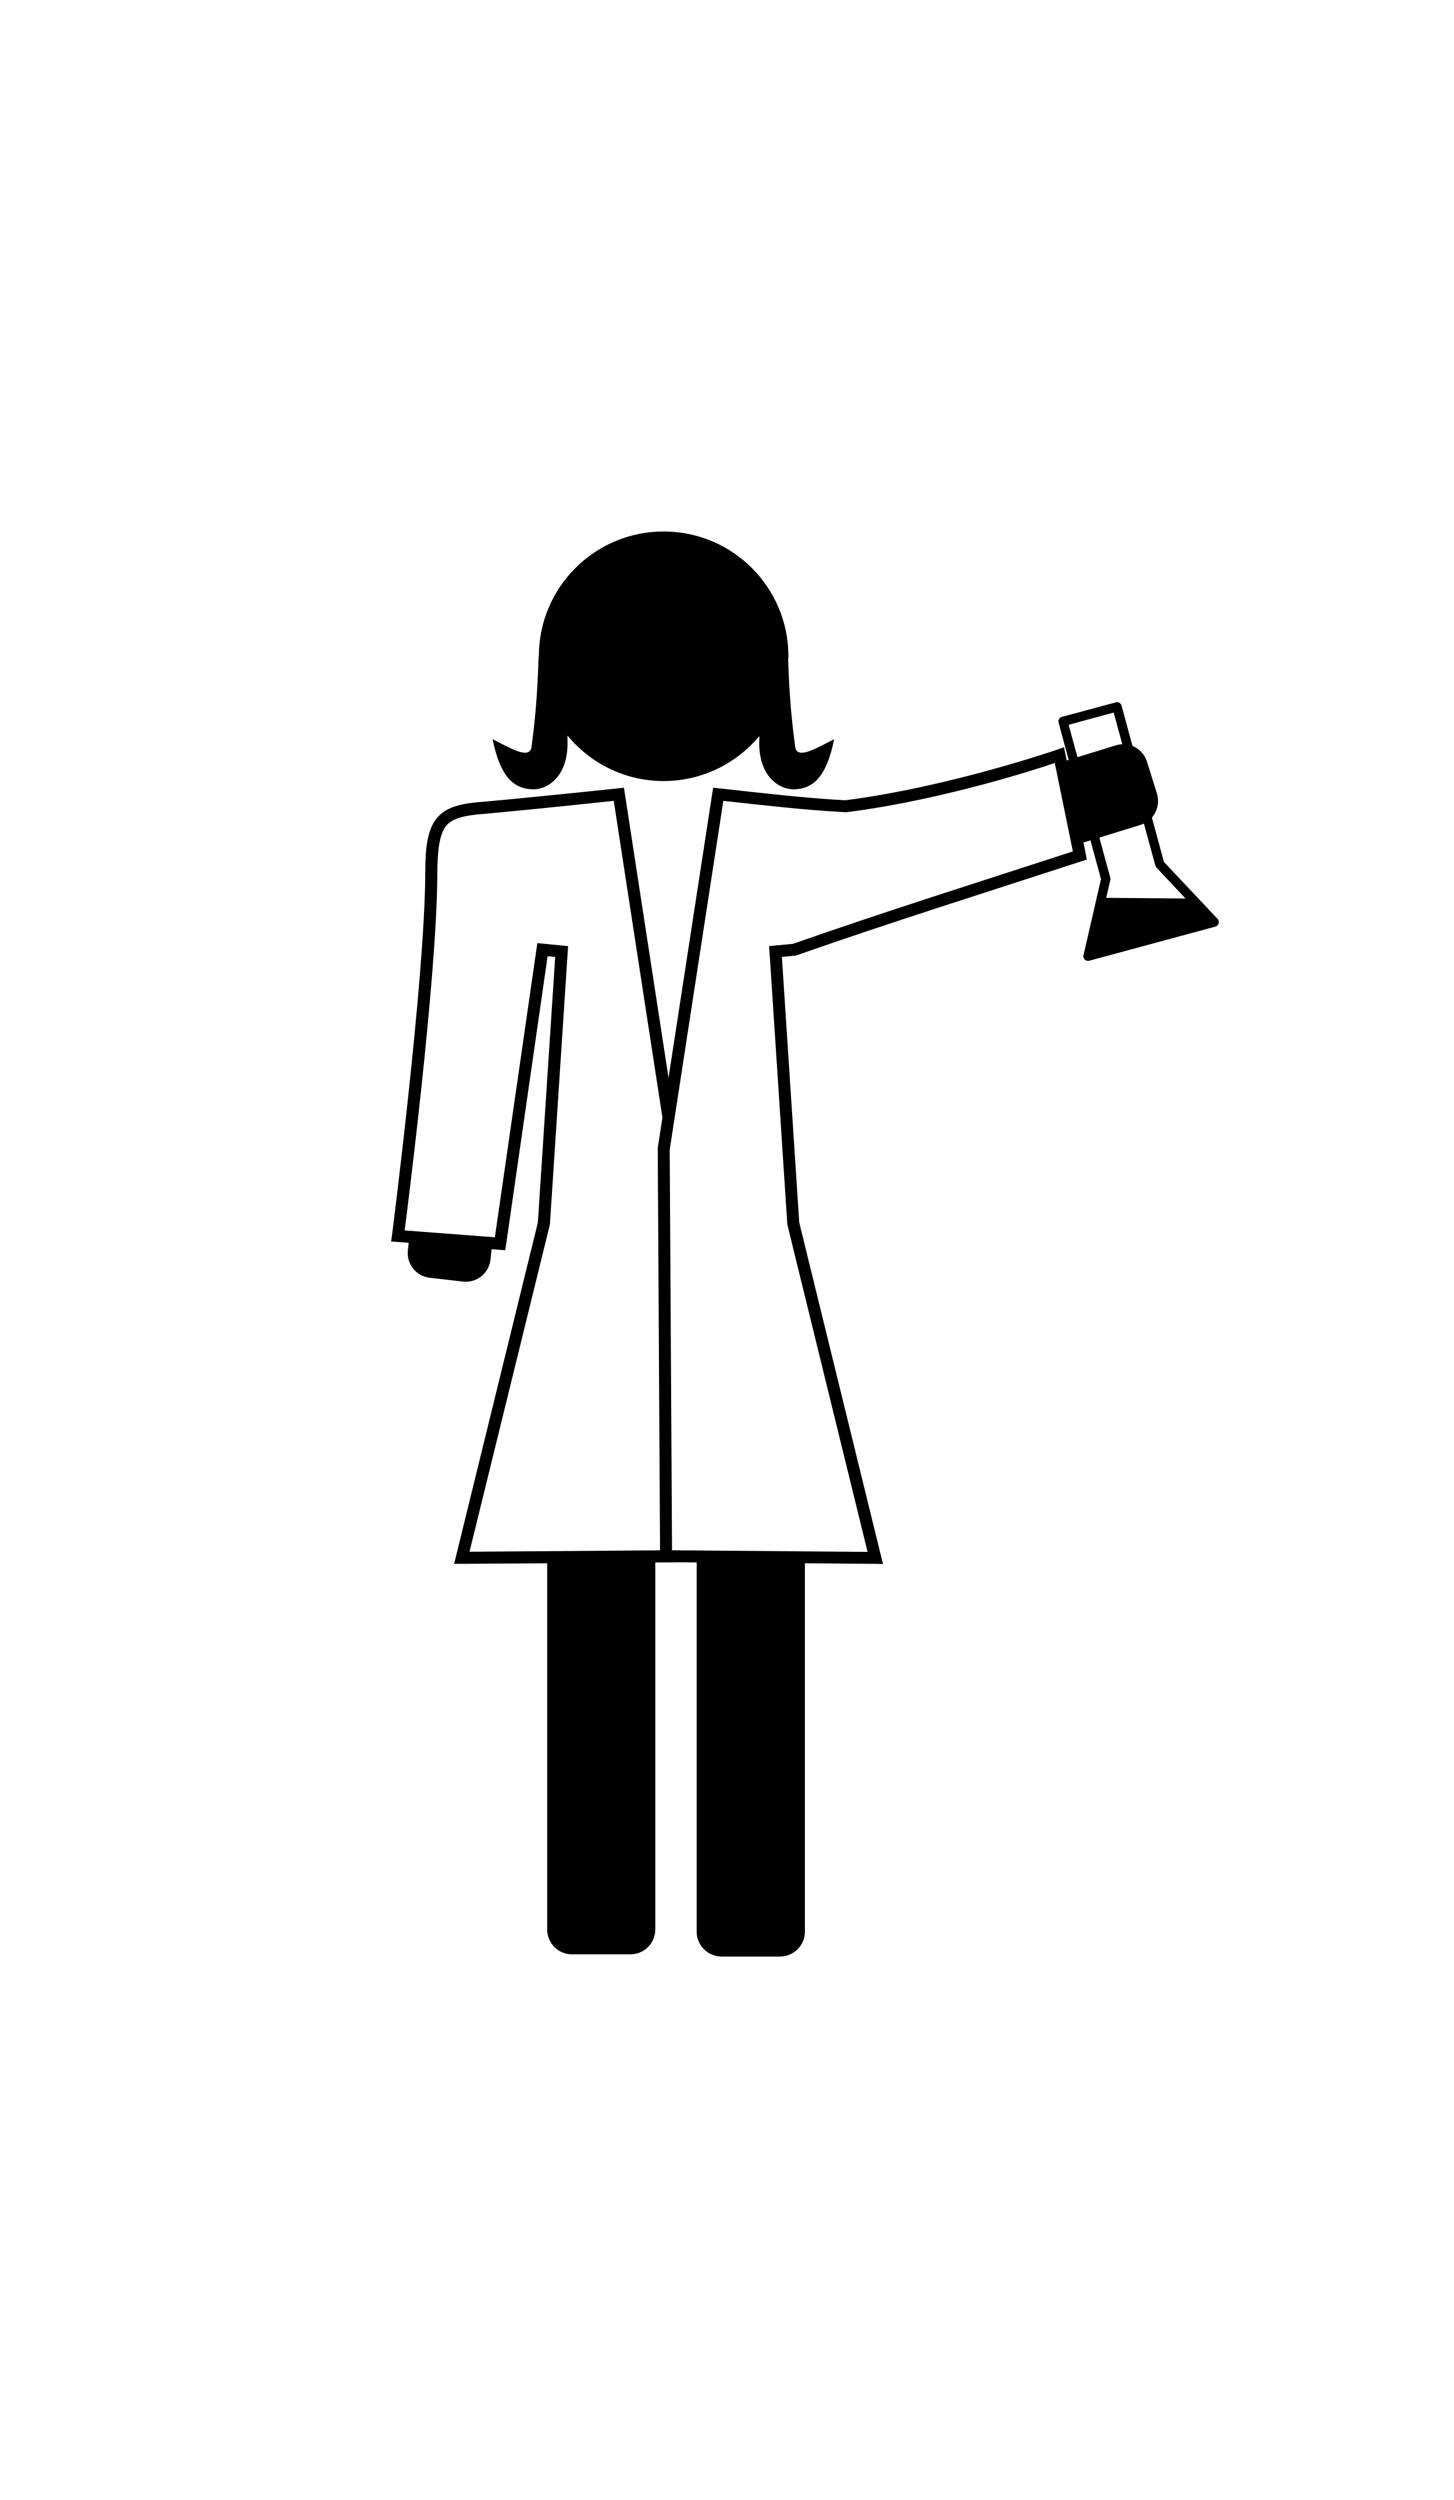 <?xml version="1.0" ?>
<svg xmlns="http://www.w3.org/2000/svg" xmlns:cc="http://creativecommons.org/ns#" xmlns:dc="http://purl.org/dc/elements/1.1/" xmlns:ev="http://www.w3.org/2001/xml-events" xmlns:inkscape="http://www.inkscape.org/namespaces/inkscape" xmlns:rdf="http://www.w3.org/1999/02/22-rdf-syntax-ns#" xmlns:sodipodi="http://sodipodi.sourceforge.net/DTD/sodipodi-0.dtd" xmlns:svg="http://www.w3.org/2000/svg" xmlns:xlink="http://www.w3.org/1999/xlink" baseProfile="full" height="600px" version="1.1" viewBox="0 0 80 80" width="349px" x="0px" y="0px">
	<defs/>
	<path d="M 30.106,56.889 L 30.106,77.379 C 30.106,78.14 30.716,78.75 31.476,78.75 L 34.683,78.75 C 35.444,78.75 36.054,78.14 36.054,77.379 L 36.054,56.905 L 30.106,56.889 L 30.106,56.889 M 38.331,56.913 L 38.331,77.5 C 38.331,78.26 38.949,78.871 39.71,78.871 L 42.908,78.871 C 43.669,78.871 44.287,78.26 44.287,77.5 L 44.287,56.921 L 38.331,56.913 L 38.331,56.913" fill="#000000" fill-opacity="1" stroke="none"/>
	<path d="M 61.667,12.18 C 61.576,12.189 61.485,12.208 61.394,12.236 L 58.043,13.271 L 59.222,17.704 L 62.749,16.614 C 63.476,16.389 63.88,15.617 63.655,14.89 L 63.11,13.142 C 62.913,12.507 62.303,12.117 61.667,12.18 L 61.667,12.18" fill="#000000" fill-opacity="1" stroke="none"/>
	<path d="M 22.538,39.156 L 22.442,40.014 C 22.356,40.77 22.896,41.444 23.652,41.529 L 25.472,41.738 C 26.228,41.823 26.902,41.283 26.987,40.527 L 27.083,39.645 L 22.538,39.156 L 22.538,39.156" fill="#000000" fill-opacity="1" stroke="none"/>
	<path d="M 34.33,14.569 L 34.018,14.601 C 34.018,14.601 29.537,15.075 26.699,15.331 L 26.691,15.331 C 25.457,15.42 24.599,15.584 24.061,16.213 C 23.522,16.843 23.4,17.792 23.396,19.315 C 23.379,25.066 21.568,39.188 21.568,39.188 L 21.52,39.533 L 21.873,39.557 L 27.484,39.99 L 27.797,40.014 L 27.845,39.71 L 30.13,23.837 L 30.547,23.877 L 29.593,38.491 L 25.087,56.857 L 24.983,57.266 L 25.408,57.266 L 36.92,57.186 L 37.248,57.186 L 37.248,56.857 L 37.248,56.689 L 36.623,56.641 L 36.623,50.043 L 36.583,56.52 L 25.833,56.601 L 30.25,38.619 L 30.25,38.595 L 30.258,38.563 L 31.236,23.604 L 31.26,23.283 L 30.939,23.251 L 29.881,23.147 L 29.568,23.115 L 29.52,23.428 L 27.228,39.301 L 22.265,38.924 C 22.342,38.324 24.045,25.07 24.061,19.315 C 24.065,17.832 24.222,17.048 24.566,16.646 C 24.91,16.244 25.547,16.083 26.747,15.996 C 29.472,15.751 33.405,15.329 33.769,15.291 L 36.679,34.226 L 37.024,32.094 L 34.378,14.882 L 34.33,14.569 L 34.33,14.569" display="inline" fill="#000000" fill-opacity="1" fill-rule="nonzero" marker="none" overflow="visible" stroke="none" style="text-indent:0;text-transform:none;direction:ltr;block-progression:tb;baseline-shift:baseline;color:#000000;enable-background:accumulate;" visibility="visible"/>
	<path d="M 58.541,12.341 L 58.18,12.469 C 58.18,12.469 52.233,14.523 46.516,15.259 C 44.257,15.139 41.865,14.853 39.549,14.601 L 39.237,14.569 L 39.188,14.882 L 36.19,34.386 L 36.19,34.41 L 36.19,34.435 L 36.318,56.849 L 36.318,57.178 L 36.647,57.178 L 48.159,57.266 L 48.584,57.274 L 48.48,56.857 L 43.974,38.483 L 43.02,23.877 L 43.75,23.805 L 43.79,23.805 L 43.83,23.789 C 48.963,21.986 54.292,20.314 59.519,18.61 L 59.799,18.522 L 59.743,18.233 L 58.621,12.718 L 58.541,12.341 L 58.541,12.341 M 58.035,13.207 L 59.03,18.073 C 53.907,19.74 48.685,21.383 43.638,23.155 L 42.636,23.251 L 42.315,23.283 L 42.339,23.604 L 43.317,38.563 L 43.317,38.587 L 43.325,38.619 L 47.734,56.609 L 36.976,56.52 L 36.848,34.483 L 39.798,15.291 C 42.026,15.535 44.325,15.802 46.524,15.916 L 46.556,15.924 L 46.58,15.916 C 52.111,15.206 57.486,13.394 58.035,13.207 L 58.035,13.207" display="inline" fill="#000000" fill-opacity="1" fill-rule="nonzero" marker="none" overflow="visible" stroke="none" style="text-indent:0;text-transform:none;direction:ltr;block-progression:tb;baseline-shift:baseline;color:#000000;enable-background:accumulate;" visibility="visible"/>
	<path d="M 36.513,0.471 C 32.722,0.471 29.648,3.545 29.648,7.336 C 29.648,7.343 29.648,7.345 29.648,7.35 C 29.643,7.35 29.639,7.35 29.634,7.35 C 29.571,9.515 29.428,10.985 29.233,12.399 C 29.05,12.999 28.018,12.356 27.102,11.898 C 27.527,14.012 28.301,14.654 29.376,14.659 C 30.272,14.626 31.308,13.805 31.221,11.898 C 31.222,11.838 31.221,11.76 31.221,11.698 C 32.481,13.224 34.381,14.201 36.513,14.201 C 38.632,14.201 40.517,13.234 41.777,11.727 C 41.777,11.78 41.776,11.847 41.777,11.898 C 41.69,13.805 42.74,14.626 43.636,14.659 C 44.711,14.652 45.471,14.012 45.896,11.898 C 44.98,12.356 43.949,12.999 43.765,12.399 C 43.576,11.026 43.43,9.586 43.364,7.522 C 43.366,7.459 43.379,7.399 43.379,7.336 C 43.379,3.544 40.305,0.471 36.513,0.471 L 36.513,0.471" fill="#000000" fill-opacity="1" stroke="none"/>
	<path d="M 61.41,9.864 A 0.257,0.257 0.0 0,0 61.394,9.872 L 58.42,10.673 A 0.257,0.257 0.0 0,0 58.244,10.986 L 60.577,19.596 L 59.615,23.78 A 0.257,0.257 0.0 0,0 59.935,24.085 L 66.87,22.209 A 0.257,0.257 0.0 0,0 66.99,21.784 L 64.04,18.65 L 61.707,10.048 A 0.257,0.257 0.0 0,0 61.41,9.863 L 61.41,9.864 M 61.274,10.433 L 63.567,18.85 A 0.257,0.257 0.0 0,0 63.623,18.954 L 66.317,21.824 L 60.216,23.476 L 61.09,19.644 A 0.257,0.257 0.0 0,0 61.09,19.524 L 58.797,11.106 L 61.274,10.433 L 61.274,10.433" display="inline" fill="#000000" fill-opacity="1" marker="none" overflow="visible" stroke="none" style="text-indent:0;text-transform:none;direction:ltr;block-progression:tb;baseline-shift:baseline;color:#000000;enable-background:accumulate;" visibility="visible"/>
	<path d="M 60.639,20.624 L 65.499,20.665 L 66.74,21.906 L 59.895,23.808 L 60.639,20.624" fill="#000000" stroke="none"/>
</svg>
